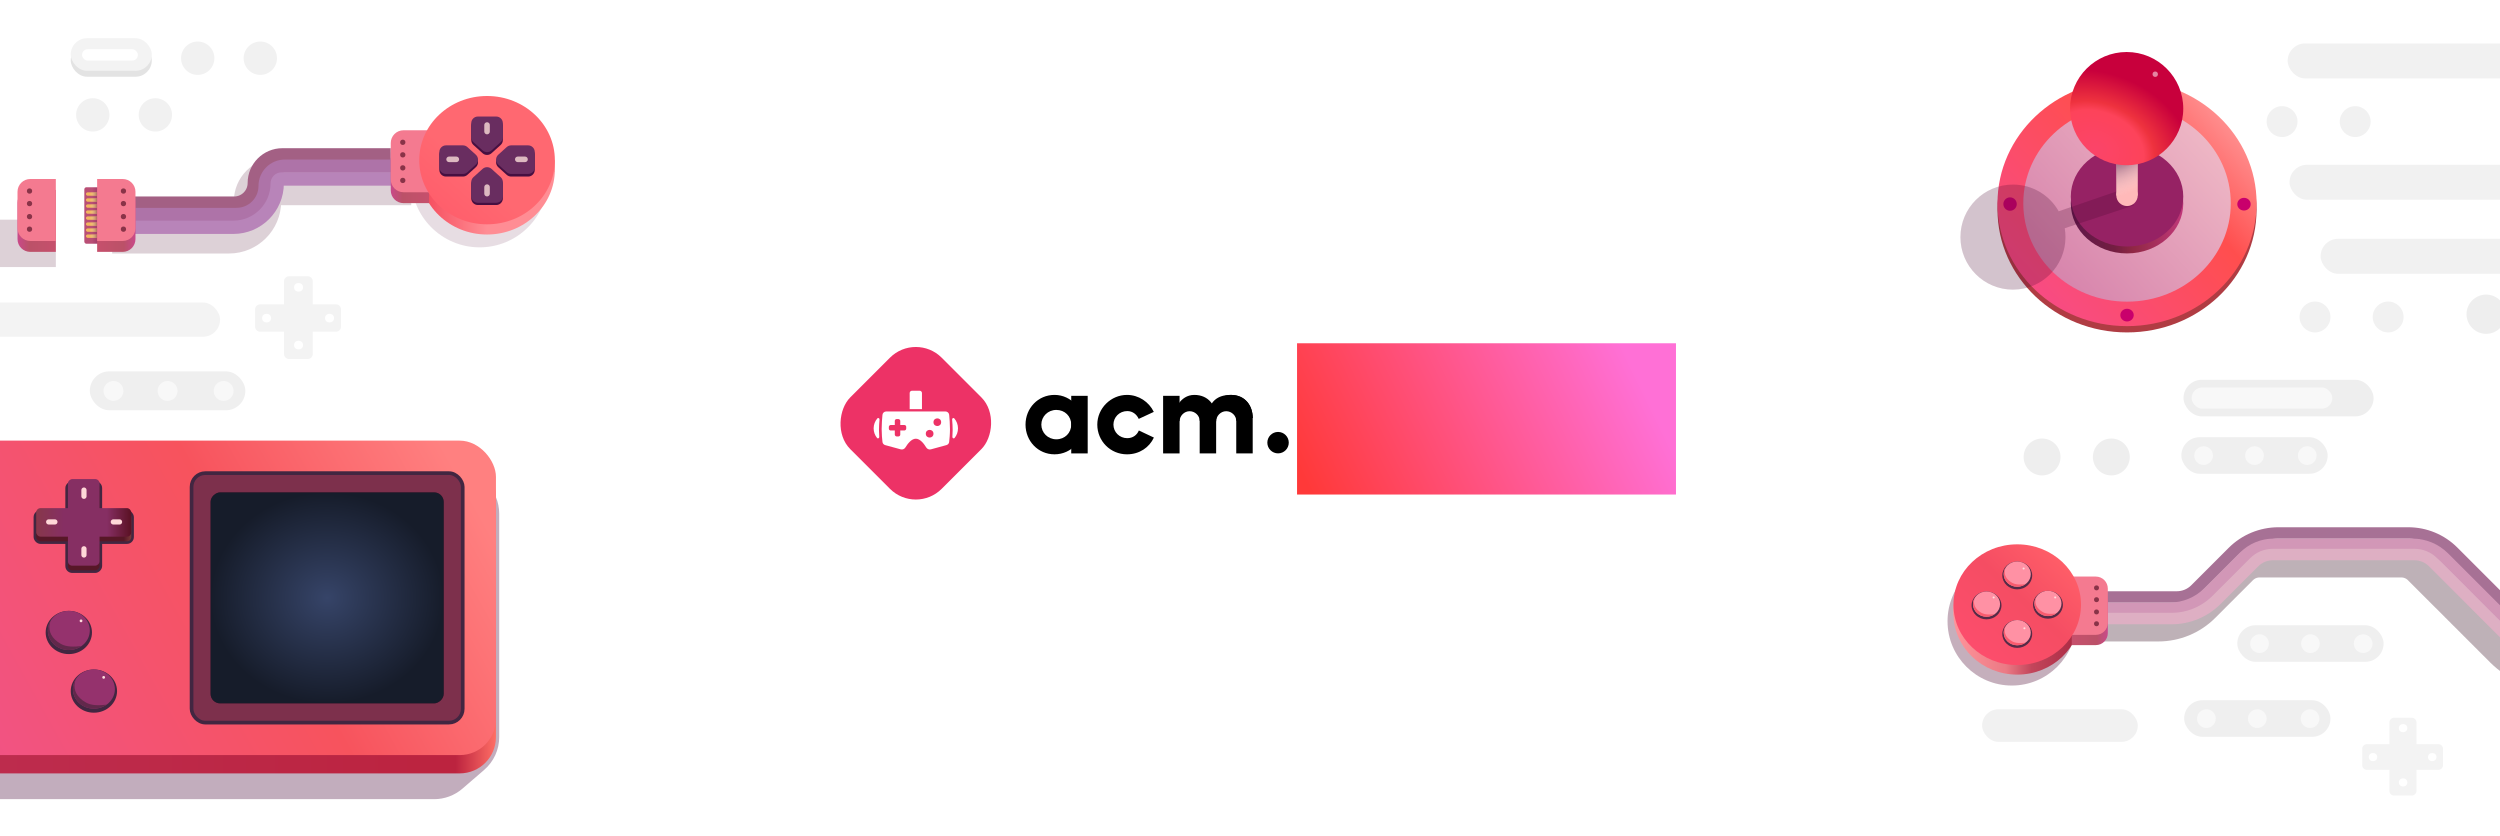 <svg width="1439" height="481" viewBox="0 0 1439 481" fill="none" xmlns="http://www.w3.org/2000/svg">
<g clip-path="url(#clip0)">
<rect width="1439" height="481" fill="white"/>
<g opacity="0.33" filter="url(#filter0_f)">
<path d="M1178.17 359.54H1242.36C1252.07 359.54 1261.39 355.682 1268.25 348.815L1289.97 327.099C1292.78 324.285 1296.6 322.704 1300.58 322.704L1382.22 322.704C1386.2 322.704 1390.02 324.285 1392.83 327.099L1440.19 374.455C1448.41 382.672 1459.55 387.289 1471.17 387.289L1484.42 387.289" stroke="#3A1225" stroke-width="19.362"/>
</g>
<g opacity="0.32" filter="url(#filter1_f)">
<circle cx="1158.01" cy="357.593" r="37.008" fill="#49032D"/>
</g>
<ellipse cx="1161.12" cy="353.149" rx="36.713" ry="35.162" fill="url(#paint0_linear)"/>
<path d="M1205.43 343.621H1252.99C1256.97 343.621 1260.79 342.04 1263.61 339.226L1285.15 317.686C1292.12 310.707 1301.59 306.786 1311.46 306.786H1386.23C1395.94 306.786 1405.25 310.644 1412.12 317.51L1461.58 366.976C1464.4 369.79 1468.22 371.371 1472.2 371.371H1492.01" stroke="#A77195" stroke-width="6.603"/>
<path d="M1205.43 350.152H1248.78C1257.22 350.152 1265.31 346.8 1271.28 340.834L1291.76 320.349C1296.26 315.846 1302.37 313.317 1308.74 313.317H1388.55C1395.39 313.317 1401.96 316.036 1406.8 320.876L1454.33 368.408C1460.41 374.487 1468.65 377.902 1477.25 377.902L1492.01 377.902" stroke="#D297B7" stroke-width="6.603"/>
<path d="M1205.43 356.035H1249.96C1259.67 356.035 1268.98 352.178 1275.85 345.311L1297.56 323.595C1300.38 320.781 1304.2 319.2 1308.17 319.2L1389.81 319.2C1393.79 319.2 1397.61 320.781 1400.43 323.595L1447.78 370.951C1456 379.168 1467.14 383.785 1478.77 383.785L1492.01 383.785" stroke="#DEAFC3" stroke-width="6.603"/>
<circle cx="1175.41" cy="263.034" r="10.617" fill="#EEEEEE"/>
<circle cx="1215.28" cy="263.034" r="10.617" fill="#EEEEEE"/>
<circle cx="1332.52" cy="182.456" r="8.886" fill="#F1F1F1"/>
<circle cx="1313.56" cy="69.993" r="8.886" fill="#F1F1F1"/>
<circle cx="1374.62" cy="182.456" r="8.886" fill="#F1F1F1"/>
<circle cx="1355.65" cy="69.993" r="8.886" fill="#F1F1F1"/>
<circle cx="1431.03" cy="180.86" r="11.294" fill="#EEEEEE"/>
<ellipse cx="1224.32" cy="120.619" rx="74.567" ry="70.723" fill="#B03C43"/>
<ellipse cx="1224.32" cy="117" rx="74.567" ry="70.723" fill="url(#paint1_linear)"/>
<ellipse cx="1224.32" cy="116.999" rx="59.716" ry="56.637" fill="url(#paint2_linear)"/>
<ellipse cx="1224.32" cy="117.113" rx="32.368" ry="28.76" fill="url(#paint3_linear)"/>
<ellipse cx="1224.32" cy="113.133" rx="32.368" ry="28.76" fill="#962264"/>
<circle cx="1224.32" cy="50.135" r="3.857" fill="#C9006C"/>
<ellipse cx="1224.32" cy="181.382" rx="3.857" ry="3.658" fill="#C9006C"/>
<ellipse cx="1291.64" cy="117.529" rx="3.658" ry="3.857" transform="rotate(90 1291.64 117.529)" fill="#C9006C"/>
<circle cx="1156.99" cy="117.459" r="3.857" transform="rotate(90 1156.99 117.459)" fill="#C9006C"/>
<g opacity="0.24" filter="url(#filter2_f)">
<path fill-rule="evenodd" clip-rule="evenodd" d="M1158.65 166.727C1141.95 166.727 1128.41 153.187 1128.41 136.484C1128.41 119.782 1141.95 106.242 1158.65 106.242C1169.95 106.242 1179.79 112.433 1184.99 121.607L1224.12 108.183L1228.18 118.242L1188.46 131.363C1188.75 133.028 1188.89 134.739 1188.89 136.484C1188.89 153.187 1175.35 166.727 1158.65 166.727Z" fill="#49032D"/>
</g>
<circle cx="1224.32" cy="112.421" r="6.179" fill="#FFB9B9"/>
<rect x="1218.14" y="49.974" width="12.358" height="62.538" fill="#FFB9B9"/>
<rect x="1218.14" y="49.974" width="12.358" height="62.538" fill="url(#paint4_radial)"/>
<circle r="32.586" transform="matrix(-1 0 0 1 1224.1 62.521)" fill="url(#paint5_radial)"/>
<circle cx="1240.55" cy="42.716" r="1.555" fill="white" fill-opacity="0.52"/>
<rect x="1339.8" y="272.703" width="84.215" height="21.054" rx="10.527" transform="rotate(-180 1339.8 272.703)" fill="#EFEFEF"/>
<circle cx="1297.7" cy="262.242" r="5.386" transform="rotate(-180 1297.7 262.242)" fill="#F8F8F8"/>
<circle cx="1328.05" cy="262.242" r="5.386" transform="rotate(-180 1328.05 262.242)" fill="#F8F8F8"/>
<circle cx="1268.39" cy="262.242" r="5.386" transform="rotate(-180 1268.39 262.242)" fill="#F8F8F8"/>
<rect x="1372" y="380.948" width="84.215" height="21.054" rx="10.527" transform="rotate(-180 1372 380.948)" fill="#EFEFEF"/>
<circle cx="1329.89" cy="370.487" r="5.386" transform="rotate(-180 1329.89 370.487)" fill="#F8F8F8"/>
<circle cx="1360.24" cy="370.487" r="5.386" transform="rotate(-180 1360.24 370.487)" fill="#F8F8F8"/>
<circle cx="1300.59" cy="370.487" r="5.386" transform="rotate(-180 1300.59 370.487)" fill="#F8F8F8"/>
<rect x="1341.41" y="424.104" width="84.215" height="21.054" rx="10.527" transform="rotate(-180 1341.41 424.104)" fill="#EFEFEF"/>
<circle cx="1299.3" cy="413.643" r="5.386" transform="rotate(-180 1299.3 413.643)" fill="#F8F8F8"/>
<circle cx="1329.65" cy="413.643" r="5.386" transform="rotate(-180 1329.65 413.643)" fill="#F8F8F8"/>
<circle cx="1270" cy="413.643" r="5.386" transform="rotate(-180 1270 413.643)" fill="#F8F8F8"/>
<rect x="1140.9" y="408.257" width="89.605" height="18.748" rx="9.374" fill="#F1F1F1"/>
<rect x="1335.74" y="137.462" width="140.943" height="20.135" rx="10.067" fill="#F1F1F1"/>
<rect x="1316.77" y="25" width="140.943" height="20.135" rx="10.067" fill="#F1F1F1"/>
<rect x="1256.83" y="218.601" width="109.409" height="21.054" rx="10.527" fill="#EEEEEE"/>
<rect x="1261.51" y="223.021" width="80.979" height="12.213" rx="6.106" fill="#F8F8F8"/>
<rect x="1317.85" y="94.852" width="140.943" height="20.135" rx="10.067" fill="#F1F1F1"/>
<path fill-rule="evenodd" clip-rule="evenodd" d="M1206.34 371.328V371.328H1192.51V337.774H1206.25C1206.28 337.773 1206.31 337.773 1206.34 337.773C1210.16 337.773 1213.26 340.87 1213.26 344.69V364.411C1213.26 368.23 1210.16 371.327 1206.34 371.328Z" fill="url(#paint6_linear)"/>
<path fill-rule="evenodd" clip-rule="evenodd" d="M1206.34 331.868H1192.51V365.423H1206.29C1206.3 365.423 1206.32 365.423 1206.34 365.423C1210.16 365.423 1213.26 362.326 1213.26 358.506V338.786C1213.26 334.966 1210.16 331.869 1206.34 331.868V331.868Z" fill="#F47A90"/>
<circle cx="1206.75" cy="359.029" r="1.435" fill="#893348"/>
<circle cx="1206.75" cy="352.235" r="1.435" fill="#893348"/>
<circle cx="1206.75" cy="345.179" r="1.435" fill="#893348"/>
<circle cx="1206.75" cy="338.386" r="1.435" fill="#893348"/>
<path d="M1359.69 431.056L1359.69 440.397C1359.69 441.905 1360.91 443.127 1362.42 443.127L1403.48 443.127C1404.99 443.127 1406.21 441.905 1406.21 440.397L1406.21 431.056C1406.21 429.548 1404.99 428.325 1403.48 428.325L1362.42 428.325C1360.91 428.325 1359.69 429.548 1359.69 431.056Z" fill="#F3F3F3"/>
<path d="M1378.07 457.918L1388.19 457.918C1389.7 457.918 1390.92 456.696 1390.92 455.188L1390.92 415.851C1390.92 414.343 1389.7 413.12 1388.19 413.12L1378.07 413.12C1376.56 413.12 1375.34 414.343 1375.34 415.851L1375.34 455.188C1375.34 456.696 1376.56 457.918 1378.07 457.918Z" fill="#F3F3F3"/>
<ellipse cx="1383.22" cy="450.365" rx="2.434" ry="2.344" transform="rotate(-180 1383.22 450.365)" fill="white"/>
<ellipse cx="1365.91" cy="435.779" rx="2.434" ry="2.344" transform="rotate(-180 1365.91 435.779)" fill="white"/>
<ellipse cx="1383.22" cy="419.111" rx="2.434" ry="2.344" transform="rotate(-180 1383.22 419.111)" fill="white"/>
<ellipse cx="1399.99" cy="435.779" rx="2.434" ry="2.344" transform="rotate(-180 1399.99 435.779)" fill="white"/>
<rect width="28.155" height="6.368" transform="matrix(-1 0 0 1 1152.56 348.083)" fill="#FE9399"/>
<ellipse cx="1161.12" cy="348.055" rx="36.713" ry="34.738" fill="url(#paint7_linear)"/>
<ellipse cx="1161.12" cy="331.211" rx="8.604" ry="8.031" fill="#562B47"/>
<ellipse cx="1161.12" cy="330.459" rx="7.798" ry="7.278" fill="#FF91A4"/>
<path fill-rule="evenodd" clip-rule="evenodd" d="M1154.49 326.63C1154.24 327.171 1154.08 327.729 1153.99 328.274C1153.59 330.784 1154.65 333.493 1158.22 335.475C1160.34 336.654 1163.11 336.571 1165.85 336.247C1164.54 337.181 1162.9 337.736 1161.12 337.736C1156.82 337.736 1153.32 334.477 1153.32 330.458C1153.32 329.053 1153.75 327.742 1154.49 326.63Z" fill="#F95B6E"/>
<ellipse cx="1161.12" cy="364.898" rx="8.604" ry="8.031" fill="#562B47"/>
<ellipse cx="1161.12" cy="364.146" rx="7.798" ry="7.278" fill="#FF91A4"/>
<path fill-rule="evenodd" clip-rule="evenodd" d="M1154.49 360.317C1154.24 360.858 1154.08 361.415 1153.99 361.961C1153.59 364.471 1154.65 367.18 1158.22 369.161C1160.34 370.34 1163.11 370.258 1165.85 369.934C1164.54 370.868 1162.9 371.423 1161.12 371.423C1156.82 371.423 1153.32 368.164 1153.32 364.144C1153.32 362.74 1153.75 361.429 1154.49 360.317Z" fill="#F95B6E"/>
<ellipse cx="1143.44" cy="348.471" rx="8.604" ry="8.031" fill="#562B47"/>
<ellipse cx="1143.44" cy="347.718" rx="7.798" ry="7.278" fill="#FF91A4"/>
<path fill-rule="evenodd" clip-rule="evenodd" d="M1136.8 343.89C1136.56 344.431 1136.39 344.989 1136.31 345.534C1135.91 348.044 1136.97 350.753 1140.53 352.735C1142.66 353.914 1145.43 353.831 1148.16 353.507C1146.85 354.441 1145.22 354.996 1143.44 354.996C1139.13 354.996 1135.64 351.737 1135.64 347.718C1135.64 346.313 1136.07 345.002 1136.8 343.89Z" fill="#F95B6E"/>
<ellipse cx="1178.81" cy="348.084" rx="8.604" ry="8.031" fill="#562B47"/>
<ellipse cx="1178.8" cy="347.331" rx="7.798" ry="7.278" fill="#FF91A4"/>
<path fill-rule="evenodd" clip-rule="evenodd" d="M1172.17 343.503C1171.92 344.044 1171.76 344.602 1171.67 345.147C1171.28 347.657 1172.33 350.366 1175.9 352.347C1178.02 353.526 1180.8 353.444 1183.53 353.12C1182.22 354.054 1180.58 354.609 1178.81 354.609C1174.5 354.609 1171.01 351.35 1171.01 347.331C1171.01 345.926 1171.43 344.615 1172.17 343.503Z" fill="#F95B6E"/>
<circle cx="1164.8" cy="327.241" r="0.589" fill="#FFDEDE"/>
<circle cx="1147.55" cy="343.891" r="0.589" fill="#FFDEDE"/>
<circle cx="1182.97" cy="343.891" r="0.589" fill="#FFDEDE"/>
<circle cx="1165.26" cy="361.633" r="0.589" fill="#FFDEDE"/>
<g opacity="0.2" filter="url(#filter3_f)">
<path d="M236.711 104.497H159.588C153.316 104.497 148.231 109.581 148.231 115.854V115.854C148.231 124.936 140.869 132.298 131.787 132.298H64.571" stroke="#551839" stroke-width="27.245"/>
</g>
<g opacity="0.2" filter="url(#filter4_f)">
<path d="M32.14 140.082H-44.983C-51.255 140.082 -56.34 145.166 -56.34 151.439V151.439C-56.34 160.521 -63.703 167.883 -72.784 167.883H-140" stroke="#551839" stroke-width="27.245"/>
</g>
<g opacity="0.2" filter="url(#filter5_f)">
<circle r="39.346" transform="matrix(-1 0 0 1 276.082 103.031)" fill="#49032D" fill-opacity="0.66"/>
</g>
<ellipse rx="39.032" ry="37.384" transform="matrix(-1 0 0 1 280.348 97.604)" fill="url(#paint8_linear)"/>
<rect x="48.534" y="107.779" width="9.523" height="32.53" rx="1.211" fill="url(#paint9_linear)"/>
<rect x="49.473" y="134.946" width="9.523" height="1.951" rx="0.976" fill="#F2B75E"/>
<rect x="49.473" y="134.946" width="9.523" height="1.951" rx="0.976" fill="url(#paint10_linear)"/>
<rect x="49.473" y="131.483" width="9.523" height="1.951" rx="0.976" fill="#F2B75E"/>
<rect x="49.473" y="131.483" width="9.523" height="1.951" rx="0.976" fill="url(#paint11_linear)"/>
<rect x="49.473" y="128.02" width="9.523" height="1.951" rx="0.976" fill="#F2B75E"/>
<rect x="49.473" y="128.02" width="9.523" height="1.951" rx="0.976" fill="url(#paint12_linear)"/>
<rect x="49.473" y="124.556" width="9.523" height="1.951" rx="0.976" fill="#F2B75E"/>
<rect x="49.473" y="124.556" width="9.523" height="1.951" rx="0.976" fill="url(#paint13_linear)"/>
<rect x="49.473" y="121.092" width="9.523" height="1.951" rx="0.976" fill="#F2B75E"/>
<rect x="49.473" y="121.092" width="9.523" height="1.951" rx="0.976" fill="url(#paint14_linear)"/>
<rect x="49.473" y="117.629" width="9.523" height="1.951" rx="0.976" fill="#F2B75E"/>
<rect x="49.473" y="117.629" width="9.523" height="1.951" rx="0.976" fill="url(#paint15_linear)"/>
<rect x="49.473" y="114.165" width="9.523" height="1.951" rx="0.976" fill="#F2B75E"/>
<rect x="49.473" y="114.165" width="9.523" height="1.951" rx="0.976" fill="url(#paint16_linear)"/>
<rect x="49.473" y="110.701" width="9.523" height="1.951" rx="0.976" fill="#F2B75E"/>
<rect x="49.473" y="110.701" width="9.523" height="1.951" rx="0.976" fill="url(#paint17_linear)"/>
<rect x="141.23" y="236.146" width="89.536" height="22.384" rx="11.192" transform="rotate(-180 141.23 236.146)" fill="#EFEFEF"/>
<circle cx="96.462" cy="225.024" r="5.726" transform="rotate(-180 96.462 225.024)" fill="#F8F8F8"/>
<circle cx="128.731" cy="225.024" r="5.726" transform="rotate(-180 128.731 225.024)" fill="#F8F8F8"/>
<circle cx="65.308" cy="225.024" r="5.726" transform="rotate(-180 65.308 225.024)" fill="#F8F8F8"/>
<path d="M224.918 89.131L162.568 89.131C153.623 89.131 146.371 96.382 146.371 105.327V105.327C146.371 111.737 141.176 116.932 134.767 116.932L65.805 116.932" stroke="#A36084" stroke-width="7.658"/>
<path d="M228.076 95.661H163.979C157.706 95.661 152.622 100.746 152.622 107.018V107.018C152.622 116.1 145.259 123.462 136.177 123.462H68.962" stroke="#AE73A8" stroke-width="7.658"/>
<path d="M231.001 103.03H162.106C160.701 103.03 159.562 104.169 159.562 105.574V105.574C159.562 119.523 148.254 130.832 134.305 130.832L71.888 130.832" stroke="#B884B9" stroke-width="7.658"/>
<path fill-rule="evenodd" clip-rule="evenodd" d="M70.62 144.985V144.985H55.912V109.31H70.533C70.562 109.31 70.59 109.31 70.619 109.31C74.681 109.31 77.973 112.602 77.973 116.664V137.631C77.973 141.692 74.681 144.984 70.62 144.985Z" fill="url(#paint18_linear)"/>
<path fill-rule="evenodd" clip-rule="evenodd" d="M70.62 138.706V138.707H55.912V103.032H70.505C70.543 103.031 70.581 103.031 70.619 103.031C74.681 103.031 77.973 106.324 77.973 110.385V131.352C77.973 135.413 74.681 138.705 70.62 138.706Z" fill="#F47A90"/>
<circle cx="71.055" cy="131.908" r="1.526" fill="#893348"/>
<circle cx="71.055" cy="124.685" r="1.526" fill="#893348"/>
<circle cx="71.055" cy="117.185" r="1.526" fill="#893348"/>
<path fill-rule="evenodd" clip-rule="evenodd" d="M232.273 116.931V116.931H246.982V81.256H232.385C232.348 81.256 232.312 81.256 232.275 81.256C228.213 81.256 224.92 84.548 224.92 88.61V109.576C224.92 113.638 228.212 116.93 232.273 116.931Z" fill="url(#paint19_linear)"/>
<path fill-rule="evenodd" clip-rule="evenodd" d="M232.273 110.653V110.653H246.982V74.978H232.352C232.326 74.978 232.3 74.978 232.275 74.978C228.213 74.978 224.92 78.27 224.92 82.332V103.298C224.92 107.359 228.212 110.652 232.273 110.653Z" fill="#F47A90"/>
<circle r="1.526" transform="matrix(-1 0 0 1 231.838 103.855)" fill="#893348"/>
<circle r="1.526" transform="matrix(-1 0 0 1 231.838 96.632)" fill="#893348"/>
<circle r="1.526" transform="matrix(-1 0 0 1 231.838 89.13)" fill="#893348"/>
<circle r="1.526" transform="matrix(-1 0 0 1 231.838 81.908)" fill="#893348"/>
<path fill-rule="evenodd" clip-rule="evenodd" d="M17.431 144.985V144.985H32.139V109.31H17.518C17.489 109.31 17.46 109.31 17.432 109.31C13.37 109.31 10.078 112.602 10.078 116.664V137.63C10.078 141.692 13.37 144.984 17.431 144.985Z" fill="url(#paint20_linear)"/>
<path fill-rule="evenodd" clip-rule="evenodd" d="M17.432 103.031H32.139V138.706H17.432C17.432 138.706 17.431 138.706 17.431 138.706C13.37 138.706 10.078 135.413 10.078 131.352V110.386C10.078 106.324 13.37 103.032 17.431 103.031C17.431 103.031 17.432 103.031 17.432 103.031Z" fill="#F47A90"/>
<circle r="1.526" transform="matrix(-1 0 0 1 16.996 131.908)" fill="#893348"/>
<circle r="1.526" transform="matrix(-1 0 0 1 16.996 124.686)" fill="#893348"/>
<circle r="1.526" transform="matrix(-1 0 0 1 16.996 117.183)" fill="#893348"/>
<circle r="1.526" transform="matrix(-1 0 0 1 16.996 109.962)" fill="#893348"/>
<circle cx="71.055" cy="109.962" r="1.526" fill="#893348"/>
<circle cx="113.807" cy="33.511" r="9.595" fill="#F1F1F1"/>
<circle cx="53.4" cy="66.131" r="9.595" fill="#F1F1F1"/>
<circle cx="149.839" cy="33.511" r="9.595" fill="#F1F1F1"/>
<circle cx="89.431" cy="66.131" r="9.595" fill="#F1F1F1"/>
<rect x="40.714" y="25.42" width="46.658" height="18.744" rx="9.372" fill="#E3E3E3"/>
<rect x="40.714" y="22" width="46.658" height="18.744" rx="9.372" fill="#F3F3F3"/>
<rect x="47.218" y="28.325" width="32.15" height="6.539" rx="3.27" fill="white"/>
<path d="M146.834 178.09L146.834 188.022C146.834 189.625 148.134 190.925 149.737 190.925L193.391 190.925C194.994 190.925 196.294 189.625 196.294 188.022L196.294 178.09C196.294 176.487 194.994 175.187 193.391 175.187L149.737 175.187C148.134 175.187 146.834 176.487 146.834 178.09Z" fill="#F3F3F3"/>
<path d="M166.38 206.65L177.136 206.65C178.739 206.65 180.039 205.351 180.039 203.747L180.039 161.925C180.039 160.322 178.739 159.022 177.136 159.022L166.38 159.022C164.776 159.022 163.477 160.322 163.477 161.925L163.477 203.747C163.477 205.351 164.776 206.65 166.38 206.65Z" fill="#F3F3F3"/>
<ellipse cx="171.849" cy="198.62" rx="2.588" ry="2.492" transform="rotate(-180 171.849 198.62)" fill="white"/>
<ellipse cx="153.446" cy="183.113" rx="2.588" ry="2.492" transform="rotate(-180 153.446 183.113)" fill="white"/>
<ellipse cx="171.849" cy="165.391" rx="2.588" ry="2.492" transform="rotate(-180 171.849 165.391)" fill="white"/>
<ellipse cx="189.679" cy="183.113" rx="2.588" ry="2.492" transform="rotate(-180 189.679 183.113)" fill="white"/>
<rect x="-11.176" y="174.134" width="137.847" height="19.692" rx="9.846" fill="#F3F3F3"/>
<g filter="url(#filter6_f)">
<path d="M-113.964 270.806C-127.708 270.806 -138.85 281.948 -138.85 295.692L-138.85 435.112C-138.85 448.857 -127.708 459.999 -113.964 459.999L249.91 459.999C255.879 459.999 261.648 457.853 266.167 453.954L278.721 443.122C284.2 438.395 287.35 431.517 287.35 424.281L287.35 295.692C287.35 281.948 276.208 270.806 262.463 270.806L-113.964 270.806Z" fill="#460839" fill-opacity="0.33"/>
</g>
<rect x="-55.839" y="264.159" width="341.309" height="181.008" rx="20.855" fill="url(#paint21_linear)"/>
<rect x="-55.839" y="253.629" width="341.309" height="181.008" rx="20.855" fill="url(#paint22_linear)"/>
<rect x="110.266" y="272.334" width="156.072" height="143.598" rx="7.923" fill="#7D304C" stroke="#422641" stroke-width="2.118"/>
<rect x="255.396" y="283.41" width="121.445" height="134.188" rx="5.489" transform="rotate(90 255.396 283.41)" fill="#5F1731"/>
<rect x="58.043" y="277.694" width="51.352" height="19.689" rx="3.244" transform="rotate(90 58.043 277.694)" fill="#571727" stroke="#422641" stroke-width="1.497"/>
<rect x="20.084" y="294.412" width="56.227" height="17.916" rx="3.244" fill="url(#paint23_linear)" stroke="#422641" stroke-width="1.497"/>
<rect x="20.833" y="292.47" width="54.73" height="16.419" rx="2.495" fill="url(#paint24_linear)"/>
<rect x="57.294" y="275.752" width="49.855" height="18.192" rx="2.495" transform="rotate(90 57.294 275.752)" fill="#862F63"/>
<line x1="28.025" y1="300.423" x2="31.597" y2="300.423" stroke="#FFD8D8" stroke-width="2.994" stroke-linecap="round"/>
<line x1="65.225" y1="300.423" x2="68.797" y2="300.423" stroke="#FFD8D8" stroke-width="2.994" stroke-linecap="round"/>
<line x1="48.325" y1="282.089" x2="48.325" y2="285.661" stroke="#FFD8D8" stroke-width="2.994" stroke-linecap="round"/>
<line x1="48.325" y1="315.885" x2="48.325" y2="319.458" stroke="#FFD8D8" stroke-width="2.994" stroke-linecap="round"/>
<ellipse cx="39.612" cy="364.054" rx="13.332" ry="12.443" fill="#422641"/>
<ellipse cx="54.045" cy="397.793" rx="13.332" ry="12.443" fill="#422641"/>
<ellipse cx="39.612" cy="362.887" rx="12.082" ry="11.277" fill="#95326D"/>
<path fill-rule="evenodd" clip-rule="evenodd" d="M29.333 356.957C28.947 357.795 28.695 358.659 28.562 359.504C27.948 363.394 29.585 367.59 35.113 370.661C38.401 372.488 42.698 372.36 46.934 371.858C44.902 373.305 42.364 374.164 39.612 374.164C32.939 374.164 27.529 369.115 27.529 362.887C27.529 360.711 28.189 358.68 29.333 356.957Z" fill="#62284B"/>
<ellipse cx="54.045" cy="396.628" rx="12.082" ry="11.277" fill="#95326D"/>
<path fill-rule="evenodd" clip-rule="evenodd" d="M43.766 390.698C43.38 391.536 43.128 392.4 42.995 393.245C42.381 397.135 44.019 401.331 49.546 404.402C52.834 406.229 57.131 406.101 61.367 405.599C59.335 407.046 56.797 407.905 54.045 407.905C47.372 407.905 41.962 402.856 41.962 396.628C41.962 394.452 42.623 392.42 43.766 390.698Z" fill="#62284B"/>
<circle cx="46.645" cy="357.37" r="0.799" fill="#FFDEDE"/>
<circle cx="59.673" cy="389.898" r="0.799" fill="#FFDEDE"/>
<rect x="143.313" y="366.746" width="2.685" height="2.685" fill="white"/>
<rect x="143.313" y="364.061" width="2.685" height="2.685" fill="white"/>
<rect x="143.313" y="374.799" width="2.685" height="2.685" fill="white"/>
<rect x="143.313" y="369.43" width="2.685" height="2.685" fill="white"/>
<rect x="137.945" y="369.43" width="2.685" height="2.685" fill="white"/>
<rect x="143.313" y="372.115" width="2.685" height="2.685" fill="white"/>
<rect x="145.998" y="366.746" width="2.685" height="2.685" fill="white"/>
<rect x="145.998" y="364.061" width="2.685" height="2.685" fill="white"/>
<rect x="145.998" y="374.799" width="2.685" height="2.685" fill="white"/>
<rect x="148.683" y="364.061" width="2.685" height="2.685" fill="white"/>
<rect x="148.683" y="374.799" width="2.685" height="2.685" fill="white"/>
<rect x="148.683" y="377.484" width="2.685" height="2.685" fill="white"/>
<rect x="145.998" y="372.115" width="2.685" height="2.685" fill="white"/>
<rect x="151.368" y="366.746" width="2.685" height="2.685" fill="white"/>
<rect x="151.368" y="364.061" width="2.685" height="2.685" fill="white"/>
<rect x="151.368" y="374.799" width="2.685" height="2.685" fill="white"/>
<rect x="151.368" y="377.484" width="2.685" height="2.685" fill="white"/>
<rect x="151.368" y="372.115" width="2.685" height="2.685" fill="white"/>
<rect x="154.052" y="366.746" width="2.685" height="2.685" fill="white"/>
<rect x="159.421" y="366.746" width="2.685" height="2.685" fill="white"/>
<rect x="167.475" y="366.746" width="2.685" height="2.685" fill="white"/>
<rect x="154.052" y="364.061" width="2.685" height="2.685" fill="white"/>
<rect x="159.421" y="364.061" width="2.685" height="2.685" fill="white"/>
<rect x="159.421" y="334.92" width="2.685" height="2.685" fill="white"/>
<rect x="159.421" y="322.442" width="2.685" height="2.685" fill="white"/>
<rect x="159.421" y="309.966" width="2.685" height="2.685" fill="white"/>
<rect x="159.421" y="297.488" width="2.685" height="2.685" fill="white"/>
<rect x="159.421" y="358.691" width="2.685" height="2.685" fill="white"/>
<rect x="159.421" y="356.007" width="2.685" height="2.685" fill="white"/>
<rect x="159.421" y="353.323" width="2.685" height="2.685" fill="white"/>
<rect x="167.475" y="364.061" width="2.685" height="2.685" fill="white"/>
<rect x="172.844" y="364.061" width="2.685" height="2.685" fill="white"/>
<rect x="154.052" y="374.799" width="2.685" height="2.685" fill="white"/>
<rect x="156.736" y="374.799" width="2.685" height="2.685" fill="white"/>
<rect x="154.052" y="377.484" width="2.685" height="2.685" fill="white"/>
<rect x="167.475" y="374.799" width="2.685" height="2.685" fill="white"/>
<rect x="167.475" y="377.484" width="2.685" height="2.685" fill="white"/>
<rect x="172.844" y="374.799" width="2.685" height="2.685" fill="white"/>
<rect x="154.052" y="369.43" width="2.685" height="2.685" fill="white"/>
<rect x="159.421" y="369.43" width="2.685" height="2.685" fill="white"/>
<rect x="167.475" y="369.43" width="2.685" height="2.685" fill="white"/>
<rect x="172.844" y="369.43" width="2.685" height="2.685" fill="white"/>
<rect x="154.052" y="372.115" width="2.685" height="2.685" fill="white"/>
<rect x="159.421" y="372.115" width="2.685" height="2.685" fill="white"/>
<rect x="172.844" y="372.115" width="2.685" height="2.685" fill="white"/>
<rect x="156.736" y="366.746" width="2.685" height="2.685" fill="white"/>
<rect x="162.105" y="366.746" width="2.685" height="2.685" fill="white"/>
<rect x="164.79" y="366.746" width="2.685" height="2.685" fill="white"/>
<rect x="170.16" y="366.746" width="2.685" height="2.685" fill="white"/>
<rect x="175.528" y="366.746" width="2.685" height="2.685" fill="white"/>
<rect x="156.736" y="364.061" width="2.685" height="2.685" fill="white"/>
<rect x="162.105" y="364.061" width="2.685" height="2.685" fill="white"/>
<rect x="164.79" y="364.061" width="2.685" height="2.685" fill="white"/>
<rect x="170.16" y="364.061" width="2.685" height="2.685" fill="white"/>
<rect x="175.528" y="364.061" width="2.685" height="2.685" fill="white"/>
<rect x="164.79" y="374.799" width="2.685" height="2.685" fill="white"/>
<rect x="162.105" y="374.799" width="2.685" height="2.685" fill="white"/>
<rect x="164.79" y="377.484" width="2.685" height="2.685" fill="white"/>
<rect x="170.16" y="374.799" width="2.685" height="2.685" fill="white"/>
<rect x="170.16" y="377.484" width="2.685" height="2.685" fill="white"/>
<rect x="175.528" y="374.799" width="2.685" height="2.685" fill="white"/>
<rect x="156.736" y="369.43" width="2.685" height="2.685" fill="white"/>
<rect x="162.105" y="369.43" width="2.685" height="2.685" fill="white"/>
<rect x="164.79" y="369.43" width="2.685" height="2.685" fill="white"/>
<rect x="170.16" y="369.43" width="2.685" height="2.685" fill="white"/>
<rect x="175.528" y="369.43" width="2.685" height="2.685" fill="white"/>
<rect x="180.898" y="369.43" width="2.685" height="2.685" fill="white"/>
<rect x="156.736" y="372.115" width="2.685" height="2.685" fill="white"/>
<rect x="162.105" y="372.115" width="2.685" height="2.685" fill="white"/>
<rect x="164.79" y="372.115" width="2.685" height="2.685" fill="white"/>
<rect x="170.16" y="372.115" width="2.685" height="2.685" fill="white"/>
<rect x="175.528" y="372.115" width="2.685" height="2.685" fill="white"/>
<rect x="201.663" y="366.746" width="2.685" height="2.685" fill="white"/>
<rect x="201.663" y="364.062" width="2.685" height="2.685" fill="white"/>
<rect x="201.663" y="374.8" width="2.685" height="2.685" fill="white"/>
<rect x="201.663" y="369.431" width="2.685" height="2.685" fill="white"/>
<rect x="196.294" y="369.431" width="2.685" height="2.685" fill="white"/>
<rect x="201.663" y="372.115" width="2.685" height="2.685" fill="white"/>
<rect x="204.347" y="366.746" width="2.685" height="2.685" fill="white"/>
<rect x="204.347" y="364.062" width="2.685" height="2.685" fill="white"/>
<rect x="204.347" y="374.8" width="2.685" height="2.685" fill="white"/>
<rect x="207.032" y="364.062" width="2.685" height="2.685" fill="white"/>
<rect x="207.032" y="374.8" width="2.685" height="2.685" fill="white"/>
<rect x="207.032" y="377.484" width="2.685" height="2.685" fill="white"/>
<rect x="204.347" y="372.115" width="2.685" height="2.685" fill="white"/>
<rect x="209.717" y="366.746" width="2.685" height="2.685" fill="white"/>
<rect x="209.717" y="364.062" width="2.685" height="2.685" fill="white"/>
<rect x="209.717" y="374.8" width="2.685" height="2.685" fill="white"/>
<rect x="209.717" y="377.484" width="2.685" height="2.685" fill="white"/>
<rect x="209.717" y="372.115" width="2.685" height="2.685" fill="white"/>
<rect x="212.401" y="366.746" width="2.685" height="2.685" fill="white"/>
<rect x="217.771" y="366.746" width="2.685" height="2.685" fill="white"/>
<rect x="225.824" y="366.746" width="2.685" height="2.685" fill="white"/>
<rect x="212.401" y="364.062" width="2.685" height="2.685" fill="white"/>
<rect x="217.771" y="364.062" width="2.685" height="2.685" fill="white"/>
<rect x="217.771" y="358.692" width="2.685" height="2.685" fill="white"/>
<rect x="217.771" y="356.008" width="2.685" height="2.685" fill="white"/>
<rect x="217.771" y="353.323" width="2.685" height="2.685" fill="white"/>
<rect x="225.824" y="364.062" width="2.685" height="2.685" fill="white"/>
<rect x="231.193" y="364.062" width="2.685" height="2.685" fill="white"/>
<rect x="212.401" y="374.8" width="2.685" height="2.685" fill="white"/>
<rect x="215.085" y="374.8" width="2.685" height="2.685" fill="white"/>
<rect x="212.401" y="377.484" width="2.685" height="2.685" fill="white"/>
<rect x="225.824" y="374.8" width="2.685" height="2.685" fill="white"/>
<rect x="225.824" y="377.484" width="2.685" height="2.685" fill="white"/>
<rect x="231.193" y="374.8" width="2.685" height="2.685" fill="white"/>
<rect x="212.401" y="369.431" width="2.685" height="2.685" fill="white"/>
<rect x="217.771" y="369.431" width="2.685" height="2.685" fill="white"/>
<rect x="225.824" y="369.431" width="2.685" height="2.685" fill="white"/>
<rect x="231.193" y="369.431" width="2.685" height="2.685" fill="white"/>
<rect x="212.401" y="372.115" width="2.685" height="2.685" fill="white"/>
<rect x="217.771" y="372.115" width="2.685" height="2.685" fill="white"/>
<rect x="231.193" y="372.115" width="2.685" height="2.685" fill="white"/>
<rect x="215.085" y="366.746" width="2.685" height="2.685" fill="white"/>
<rect x="220.455" y="366.746" width="2.685" height="2.685" fill="white"/>
<rect x="223.139" y="366.746" width="2.685" height="2.685" fill="white"/>
<rect x="228.509" y="366.746" width="2.685" height="2.685" fill="white"/>
<rect x="233.877" y="366.746" width="2.685" height="2.685" fill="white"/>
<rect x="215.085" y="364.062" width="2.685" height="2.685" fill="white"/>
<rect x="220.455" y="364.062" width="2.685" height="2.685" fill="white"/>
<rect x="223.139" y="364.062" width="2.685" height="2.685" fill="white"/>
<rect x="228.509" y="364.062" width="2.685" height="2.685" fill="white"/>
<rect x="233.877" y="364.062" width="2.685" height="2.685" fill="white"/>
<rect x="223.139" y="374.8" width="2.685" height="2.685" fill="white"/>
<rect x="220.455" y="374.8" width="2.685" height="2.685" fill="white"/>
<rect x="223.139" y="377.484" width="2.685" height="2.685" fill="white"/>
<rect x="228.509" y="374.8" width="2.685" height="2.685" fill="white"/>
<rect x="228.509" y="377.484" width="2.685" height="2.685" fill="white"/>
<rect x="233.877" y="374.8" width="2.685" height="2.685" fill="white"/>
<rect x="215.085" y="369.431" width="2.685" height="2.685" fill="white"/>
<rect x="220.455" y="369.431" width="2.685" height="2.685" fill="white"/>
<rect x="223.139" y="369.431" width="2.685" height="2.685" fill="white"/>
<rect x="228.509" y="369.431" width="2.685" height="2.685" fill="white"/>
<rect x="233.877" y="369.431" width="2.685" height="2.685" fill="white"/>
<rect x="239.247" y="369.431" width="2.685" height="2.685" fill="white"/>
<rect x="215.085" y="372.115" width="2.685" height="2.685" fill="white"/>
<rect x="220.455" y="372.115" width="2.685" height="2.685" fill="white"/>
<rect x="223.139" y="372.115" width="2.685" height="2.685" fill="white"/>
<rect x="228.509" y="372.115" width="2.685" height="2.685" fill="white"/>
<rect x="233.877" y="372.115" width="2.685" height="2.685" fill="white"/>
<g style="mix-blend-mode:screen">
<rect x="255.396" y="283.411" width="121.445" height="134.188" rx="5.489" transform="rotate(90 255.396 283.411)" fill="url(#paint25_radial)"/>
</g>
<path d="M304.088 419.356L304.088 260.476" stroke="url(#paint26_linear)" stroke-width="1.816"/>
<circle cx="298.514" cy="245.685" r="0.968" fill="white"/>
<rect x="289.447" y="92.219" width="29.934" height="6.771" fill="#FE9399"/>
<ellipse rx="39.032" ry="36.933" transform="matrix(-1 0 0 1 280.346 92.188)" fill="url(#paint27_linear)"/>
<path d="M271.246 72.526C271.246 70.411 272.96 68.697 275.075 68.697H285.618C287.732 68.697 289.447 70.411 289.447 72.526V80.6C289.447 81.683 288.988 82.715 288.185 83.441L282.913 88.206C281.455 89.524 279.236 89.524 277.778 88.206L272.507 83.441C271.704 82.715 271.246 81.683 271.246 80.601V72.526Z" fill="#460F41"/>
<path d="M271.246 114.186C271.246 116.301 272.96 118.015 275.075 118.015H285.618C287.732 118.015 289.447 116.301 289.447 114.186V106.111C289.447 105.028 288.988 103.996 288.185 103.27L282.913 98.505C281.455 97.187 279.236 97.187 277.778 98.505L272.507 103.27C271.704 103.996 271.246 105.028 271.246 106.111V114.186Z" fill="#460F41"/>
<path d="M303.979 101.631C306.093 101.631 307.808 99.917 307.808 97.802L307.808 89.006C307.808 86.891 306.093 85.177 303.979 85.177L294.233 85.177C293.284 85.177 292.369 85.529 291.665 86.166L286.801 90.564C285.119 92.085 285.119 94.725 286.801 96.245L291.665 100.642C292.369 101.279 293.284 101.631 294.233 101.631L303.979 101.631Z" fill="#460F41"/>
<path d="M256.715 101.631C254.6 101.631 252.886 99.917 252.886 97.802L252.886 89.006C252.886 86.891 254.6 85.177 256.715 85.177L266.46 85.177C267.409 85.177 268.324 85.529 269.028 86.166L273.893 90.564C275.574 92.085 275.574 94.725 273.892 96.245L269.028 100.642C268.324 101.279 267.409 101.631 266.46 101.631L256.715 101.631Z" fill="#460F41"/>
<path d="M271.246 112.892C271.246 115.007 272.96 116.721 275.075 116.721H285.618C287.732 116.721 289.447 115.007 289.447 112.892V104.817C289.447 103.734 288.988 102.702 288.185 101.976L282.913 97.211C281.455 95.893 279.236 95.893 277.778 97.211L272.507 101.976C271.704 102.702 271.246 103.734 271.246 104.817V112.892Z" fill="#692D60"/>
<path d="M256.715 100.123C254.6 100.123 252.886 98.409 252.886 96.294L252.886 87.498C252.886 85.383 254.6 83.669 256.715 83.669L266.46 83.669C267.409 83.669 268.324 84.021 269.028 84.658L273.893 89.056C275.574 90.577 275.574 93.217 273.892 94.737L269.028 99.134C268.324 99.771 267.409 100.123 266.46 100.123L256.715 100.123Z" fill="#692D60"/>
<path d="M303.979 100.123C306.093 100.123 307.808 98.409 307.808 96.294L307.808 87.498C307.808 85.383 306.093 83.669 303.979 83.669L294.233 83.669C293.284 83.669 292.369 84.021 291.665 84.658L286.801 89.056C285.119 90.577 285.119 93.217 286.801 94.737L291.665 99.134C292.369 99.771 293.284 100.123 294.233 100.123L303.979 100.123Z" fill="#692D60"/>
<path d="M280.346 107.704L280.346 111.468" stroke="#DDB9C0" stroke-width="3.191" stroke-linecap="round"/>
<path d="M258.497 91.716L262.661 91.716" stroke="#DDB9C0" stroke-width="3.191" stroke-linecap="round"/>
<path d="M298.033 91.716L302.197 91.716" stroke="#DDB9C0" stroke-width="3.191" stroke-linecap="round"/>
<path d="M271.246 70.899C271.246 68.784 272.96 67.07 275.075 67.07H285.618C287.732 67.07 289.447 68.784 289.447 70.899V78.974C289.447 80.056 288.988 81.088 288.185 81.814L282.913 86.58C281.455 87.898 279.236 87.898 277.778 86.579L272.507 81.814C271.704 81.088 271.246 80.056 271.246 78.974V70.899Z" fill="#692D60"/>
<path d="M280.346 71.962L280.346 75.726" stroke="#DDB9C0" stroke-width="3.191" stroke-linecap="round"/>
<g clip-path="url(#clip1)">
<rect width="500.695" height="105.243" transform="translate(464 191)" fill="white"/>
<rect x="616.603" y="227.844" width="9.472" height="33.14" fill="black"/>
<path fill-rule="evenodd" clip-rule="evenodd" d="M606.987 261.51C616.862 261.51 623.954 253.039 623.954 244.408C623.954 236.256 616.909 227.306 606.987 227.306C597.497 227.306 590.292 234.963 590.292 244.408C590.292 253.853 597.497 261.51 606.987 261.51ZM608.026 252.865C612.892 252.865 616.603 249.24 616.603 244.408C616.603 239.575 612.892 235.95 608.026 235.95C603.161 235.95 599.392 239.737 599.392 244.408C599.392 249.079 603.161 252.865 608.026 252.865Z" fill="black"/>
<path fill-rule="evenodd" clip-rule="evenodd" d="M664.125 237.082L655.449 241.113C654.343 238.62 652.01 236.614 648.854 236.614C644.369 236.614 640.895 240.105 640.895 244.411C640.895 248.717 644.369 252.208 648.854 252.208C652.082 252.208 654.449 250.401 655.523 247.784L664.181 251.866C661.521 257.576 655.816 261.512 648.704 261.512C639.126 261.512 631.602 253.856 631.602 244.41C631.602 234.965 639.468 227.308 648.704 227.308C655.375 227.308 661.332 231.304 664.125 237.082Z" fill="black"/>
<rect x="669.488" y="227.838" width="9.472" height="33.151" fill="black"/>
<path d="M690.538 240.729L700.01 239.94V260.989H690.538V240.729Z" fill="black"/>
<path d="M711.585 240.729L721.057 239.94V260.989H711.585V240.729Z" fill="black"/>
<path d="M687.45 227.309C695.832 227.309 700.009 233.731 700.009 240.464L690.537 242.225C690.537 239.313 687.906 236.692 684.749 236.692C681.592 236.692 678.961 239.414 678.961 242.571L676.452 239.03C675.465 236.692 679.043 227.309 687.45 227.309Z" fill="black"/>
<path d="M708.497 227.309C716.879 227.309 721.057 233.731 721.057 240.464L711.585 242.225C711.585 239.313 708.954 236.692 705.796 236.692C702.639 236.692 700.008 239.414 700.008 242.571L697.499 239.03C696.512 236.692 700.09 227.309 708.497 227.309Z" fill="black"/>
<path d="M708.497 227.309C716.879 227.309 721.057 233.731 721.057 240.464L711.585 241.253C711.585 238.342 708.954 235.991 705.797 235.991C702.639 235.991 700.008 238.096 700.008 241.253L695.272 236.254C697.377 231.518 700.09 227.309 708.497 227.309Z" fill="black"/>
<circle cx="735.647" cy="254.791" r="6.171" fill="black"/>
<path d="M541.047 266.574C541.047 269.262 538.012 270.459 534.266 270.459C530.519 270.459 527.485 269.262 527.485 266.574C527.485 264.161 528.92 266.417 534.266 266.417C539.612 266.417 541.047 264.289 541.047 266.574Z" fill="white"/>
<path fill-rule="evenodd" clip-rule="evenodd" d="M762.458 227.473C770.847 226.474 775.753 231.186 777.219 234.769L769.246 238.03C768.714 237.105 766.877 235.406 764.541 235.406C761.631 235.406 761.053 236.509 760.852 237.091C760.584 237.868 760.996 238.587 761.953 238.94C762.866 239.277 763.842 239.519 764.867 239.773L764.867 239.773C765.409 239.907 765.964 240.044 766.531 240.201L766.532 240.2L766.598 240.218C768.74 240.806 771.15 241.55 773.975 243.682C775.99 245.202 777.209 247.318 777.462 249.681C777.703 251.934 777.031 254.033 776.013 255.701C774.021 258.965 770.137 261.52 765.62 261.52L765.571 261.52C764.514 261.521 761.691 261.521 758.701 260.681C755.668 259.83 751.784 257.912 749.735 253.582L757.752 249.788C757.779 249.858 758.226 250.959 759.84 252.156C761.508 253.392 763.521 253.578 765.621 253.126C767.976 252.619 768.347 251.097 767.649 250.408C766.83 249.6 765.192 249.136 763.567 248.675C763.373 248.62 763.178 248.564 762.986 248.509L762.986 248.506C762.918 248.487 762.849 248.468 762.779 248.449C762.756 248.442 762.734 248.435 762.711 248.429L762.708 248.429C761.03 247.954 758.955 247.276 756.456 245.937C754.417 244.845 752.709 243.247 751.761 241.151C750.792 239.006 750.776 236.663 751.618 234.547C753.26 230.422 757.615 228.049 762.458 227.473Z" fill="black"/>
<rect x="875.219" y="212.787" width="9.472" height="48.281" fill="black"/>
<path fill-rule="evenodd" clip-rule="evenodd" d="M865.622 261.512C875.497 261.512 882.589 253.041 882.589 244.41C882.589 236.257 875.544 227.308 865.622 227.308C856.132 227.308 848.927 234.965 848.927 244.41C848.927 253.855 856.132 261.512 865.622 261.512ZM866.66 252.867C871.525 252.867 875.236 249.242 875.236 244.41C875.236 239.577 871.525 235.952 866.66 235.952C861.794 235.952 858.026 239.739 858.026 244.41C858.026 249.081 861.794 252.867 866.66 252.867Z" fill="black"/>
<path fill-rule="evenodd" clip-rule="evenodd" d="M925.493 261.512C935.412 261.512 942.595 253.855 942.595 244.41C942.595 234.965 934.728 227.308 925.493 227.308C916.258 227.308 908.391 234.965 908.391 244.41C908.391 253.855 915.916 261.512 925.493 261.512ZM925.493 252.947C930.445 252.947 934.03 249.125 934.03 244.41C934.03 239.695 930.103 235.873 925.493 235.873C920.883 235.873 916.956 239.695 916.956 244.41C916.956 249.125 920.712 252.947 925.493 252.947Z" fill="black"/>
<path d="M787.624 251.09L797.096 249.754V218.302L787.624 222.173L787.624 251.09Z" fill="black"/>
<path d="M781.308 227.856H804.988V236.276H781.308V227.856Z" fill="black"/>
<path d="M798.675 260.986C788.79 260.986 787.624 254.882 787.624 250.997C790.328 249.371 795.202 248.895 797.096 248.895C797.096 250.745 798.411 252.594 801.043 252.594H804.989L804.989 260.801C802.621 260.986 801.692 260.986 798.675 260.986Z" fill="black"/>
<rect x="892.866" y="227.829" width="9.472" height="33.237" fill="black"/>
<circle cx="897.601" cy="217.313" r="5.788" fill="black"/>
<rect x="843.962" y="260.99" width="9.584" height="32.602" transform="rotate(-180 843.962 260.99)" fill="black"/>
<path d="M820.624 244.761L811.041 246.63V228.388H820.624V244.761Z" fill="black"/>
<path d="M825.807 261.503C816.7 261.503 811.039 254.816 811.039 246.618L820.621 244.419C820.621 249.81 823.152 252.219 827.49 252.219C831.592 252.219 834.383 249.912 834.383 245.44L837.438 248.531C837.438 251.068 835.228 261.503 825.807 261.503Z" fill="black"/>
<g style="mix-blend-mode:lighten">
<rect x="746.578" y="197.577" width="218.117" height="87.089" fill="url(#paint28_linear)"/>
</g>
</g>
<rect x="527.145" y="191.004" width="74.421" height="74.421" rx="21.049" transform="rotate(45 527.145 191.004)" fill="#ED3266"/>
<path fill-rule="evenodd" clip-rule="evenodd" d="M544.179 236.832C545.299 236.832 546.239 237.668 546.346 238.783C546.541 240.819 546.805 244.112 546.805 246.994C546.805 249.989 546.528 252.8 546.333 254.416C546.228 255.279 545.603 255.977 544.764 256.206L535.788 258.654C534.751 258.937 533.658 258.432 533.103 257.511C531.922 255.549 529.685 252.517 527.145 252.516V252.518C524.604 252.518 522.367 255.55 521.186 257.513C520.631 258.434 519.538 258.938 518.501 258.655L509.525 256.207C508.686 255.979 508.061 255.281 507.956 254.418C507.761 252.802 507.484 249.991 507.484 246.995C507.484 244.114 507.748 240.821 507.943 238.784C508.05 237.67 508.99 236.834 510.11 236.834H527.144V236.832H544.179Z" fill="white"/>
<path fill-rule="evenodd" clip-rule="evenodd" d="M506.247 241.501C506.315 240.736 505.476 240.284 504.976 240.867C503.661 242.398 502.867 244.389 502.867 246.566C502.867 248.65 503.595 250.564 504.811 252.068C505.302 252.675 506.161 252.221 506.099 251.443C506.003 250.228 505.939 248.909 505.939 247.542C505.939 245.594 506.072 243.459 506.247 241.501Z" fill="white"/>
<path fill-rule="evenodd" clip-rule="evenodd" d="M548.043 241.501C547.975 240.736 548.814 240.284 549.314 240.867C550.629 242.398 551.423 244.389 551.423 246.566C551.423 248.65 550.695 250.564 549.479 252.068C548.988 252.675 548.129 252.221 548.191 251.443C548.287 250.228 548.351 248.909 548.351 247.542C548.351 245.594 548.218 243.459 548.043 241.501Z" fill="white"/>
<path d="M523.612 226.228C523.612 225.496 524.205 224.903 524.937 224.903H529.355C530.087 224.903 530.681 225.496 530.681 226.228V235.506H523.612V226.228Z" fill="white"/>
<circle cx="539.517" cy="243.019" r="2.209" fill="#ED3266"/>
<circle cx="535.098" cy="249.647" r="2.209" fill="#ED3266"/>
<rect x="515.04" y="241.216" width="3.157" height="9.998" rx="1.052" fill="#ED3266"/>
<rect x="521.62" y="244.636" width="3.157" height="9.998" rx="1.052" transform="rotate(90 521.62 244.636)" fill="#ED3266"/>
</g>
<defs>
<filter id="filter0_f" x="1163.93" y="298.786" width="334.718" height="112.42" filterUnits="userSpaceOnUse" color-interpolation-filters="sRGB">
<feFlood flood-opacity="0" result="BackgroundImageFix"/>
<feBlend mode="normal" in="SourceGraphic" in2="BackgroundImageFix" result="shape"/>
<feGaussianBlur stdDeviation="7.118" result="effect1_foregroundBlur"/>
</filter>
<filter id="filter1_f" x="1112.46" y="312.044" width="91.099" height="91.099" filterUnits="userSpaceOnUse" color-interpolation-filters="sRGB">
<feFlood flood-opacity="0" result="BackgroundImageFix"/>
<feBlend mode="normal" in="SourceGraphic" in2="BackgroundImageFix" result="shape"/>
<feGaussianBlur stdDeviation="4.271" result="effect1_foregroundBlur"/>
</filter>
<filter id="filter2_f" x="1124.99" y="102.825" width="106.602" height="67.319" filterUnits="userSpaceOnUse" color-interpolation-filters="sRGB">
<feFlood flood-opacity="0" result="BackgroundImageFix"/>
<feBlend mode="normal" in="SourceGraphic" in2="BackgroundImageFix" result="shape"/>
<feGaussianBlur stdDeviation="1.708" result="effect1_foregroundBlur"/>
</filter>
<filter id="filter3_f" x="54.279" y="80.582" width="192.725" height="75.631" filterUnits="userSpaceOnUse" color-interpolation-filters="sRGB">
<feFlood flood-opacity="0" result="BackgroundImageFix"/>
<feBlend mode="normal" in="SourceGraphic" in2="BackgroundImageFix" result="shape"/>
<feGaussianBlur stdDeviation="5.146" result="effect1_foregroundBlur"/>
</filter>
<filter id="filter4_f" x="-150.292" y="116.166" width="192.725" height="75.631" filterUnits="userSpaceOnUse" color-interpolation-filters="sRGB">
<feFlood flood-opacity="0" result="BackgroundImageFix"/>
<feBlend mode="normal" in="SourceGraphic" in2="BackgroundImageFix" result="shape"/>
<feGaussianBlur stdDeviation="5.146" result="effect1_foregroundBlur"/>
</filter>
<filter id="filter5_f" x="227.654" y="54.603" width="96.856" height="96.856" filterUnits="userSpaceOnUse" color-interpolation-filters="sRGB">
<feFlood flood-opacity="0" result="BackgroundImageFix"/>
<feBlend mode="normal" in="SourceGraphic" in2="BackgroundImageFix" result="shape"/>
<feGaussianBlur stdDeviation="4.541" result="effect1_foregroundBlur"/>
</filter>
<filter id="filter6_f" x="-146.263" y="263.393" width="441.025" height="204.018" filterUnits="userSpaceOnUse" color-interpolation-filters="sRGB">
<feFlood flood-opacity="0" result="BackgroundImageFix"/>
<feBlend mode="normal" in="SourceGraphic" in2="BackgroundImageFix" result="shape"/>
<feGaussianBlur stdDeviation="3.706" result="effect1_foregroundBlur"/>
</filter>
<linearGradient id="paint0_linear" x1="1193.42" y1="388.311" x2="1124.41" y2="388.311" gradientUnits="userSpaceOnUse">
<stop stop-color="#AD2C46"/>
<stop offset="0.349" stop-color="#C2465B"/>
<stop offset="0.562" stop-color="#EB7A85"/>
<stop offset="1" stop-color="#FF949A"/>
</linearGradient>
<linearGradient id="paint1_linear" x1="1288.25" y1="62.304" x2="1165.04" y2="177.551" gradientUnits="userSpaceOnUse">
<stop stop-color="#FF9C9C"/>
<stop offset="0.345" stop-color="#FF4E4E"/>
<stop offset="1" stop-color="#F74B89"/>
</linearGradient>
<linearGradient id="paint2_linear" x1="1284.03" y1="92.978" x2="1194.82" y2="173.636" gradientUnits="userSpaceOnUse">
<stop stop-color="#EEB7C5"/>
<stop offset="1" stop-color="#D784AC"/>
</linearGradient>
<linearGradient id="paint3_linear" x1="1256.69" y1="145.873" x2="1191.95" y2="145.873" gradientUnits="userSpaceOnUse">
<stop stop-color="#C1387A"/>
<stop offset="0.438" stop-color="#912845"/>
<stop offset="0.609" stop-color="#731E41"/>
<stop offset="1" stop-color="#5F174A"/>
</linearGradient>
<radialGradient id="paint4_radial" cx="0" cy="0" r="1" gradientUnits="userSpaceOnUse" gradientTransform="translate(1221.89 88.44) rotate(60.096) scale(22.006 42.144)">
<stop stop-color="#411045" stop-opacity="0.73"/>
<stop offset="1" stop-color="white" stop-opacity="0"/>
<stop offset="1" stop-color="#532E1A" stop-opacity="0"/>
</radialGradient>
<radialGradient id="paint5_radial" cx="0" cy="0" r="1" gradientUnits="userSpaceOnUse" gradientTransform="translate(17.984 23.501) rotate(70.69) scale(44.155 57.404)">
<stop stop-color="#FB4469"/>
<stop offset="0.495" stop-color="#FD435A"/>
<stop offset="0.609" stop-color="#EE323E"/>
<stop offset="1" stop-color="#C8003C"/>
</radialGradient>
<linearGradient id="paint6_linear" x1="1214.15" y1="371.328" x2="1190.2" y2="371.328" gradientUnits="userSpaceOnUse">
<stop stop-color="#CB488F"/>
<stop offset="0.302" stop-color="#BB5168"/>
<stop offset="1" stop-color="#C8506D"/>
</linearGradient>
<linearGradient id="paint7_linear" x1="1186.38" y1="320.75" x2="1133.94" y2="376.507" gradientUnits="userSpaceOnUse">
<stop stop-color="#FF5E68"/>
<stop offset="0.427" stop-color="#F54D63"/>
<stop offset="1" stop-color="#FD4D6D"/>
</linearGradient>
<linearGradient id="paint8_linear" x1="73.369" y1="74.768" x2="1.74925e-05" y2="74.768" gradientUnits="userSpaceOnUse">
<stop stop-color="#88134B"/>
<stop offset="0.349" stop-color="#E43943"/>
<stop offset="0.562" stop-color="#F75363"/>
<stop offset="1" stop-color="#FF8D94"/>
</linearGradient>
<linearGradient id="paint9_linear" x1="48.534" y1="122.525" x2="59.727" y2="122.525" gradientUnits="userSpaceOnUse">
<stop stop-color="#B94F75"/>
<stop offset="0.397" stop-color="#B94F75"/>
<stop offset="1" stop-color="#8B295E"/>
</linearGradient>
<linearGradient id="paint10_linear" x1="56.663" y1="136.898" x2="51.74" y2="136.898" gradientUnits="userSpaceOnUse">
<stop stop-color="#631A41" stop-opacity="0.72"/>
<stop offset="1" stop-color="white" stop-opacity="0"/>
</linearGradient>
<linearGradient id="paint11_linear" x1="56.663" y1="133.434" x2="51.74" y2="133.434" gradientUnits="userSpaceOnUse">
<stop stop-color="#631A41" stop-opacity="0.72"/>
<stop offset="1" stop-color="white" stop-opacity="0"/>
</linearGradient>
<linearGradient id="paint12_linear" x1="56.663" y1="129.971" x2="51.74" y2="129.971" gradientUnits="userSpaceOnUse">
<stop stop-color="#631A41" stop-opacity="0.72"/>
<stop offset="1" stop-color="white" stop-opacity="0"/>
</linearGradient>
<linearGradient id="paint13_linear" x1="56.663" y1="126.507" x2="51.74" y2="126.507" gradientUnits="userSpaceOnUse">
<stop stop-color="#631A41" stop-opacity="0.72"/>
<stop offset="1" stop-color="white" stop-opacity="0"/>
</linearGradient>
<linearGradient id="paint14_linear" x1="56.663" y1="123.044" x2="51.74" y2="123.044" gradientUnits="userSpaceOnUse">
<stop stop-color="#631A41" stop-opacity="0.72"/>
<stop offset="1" stop-color="white" stop-opacity="0"/>
</linearGradient>
<linearGradient id="paint15_linear" x1="56.663" y1="119.58" x2="51.74" y2="119.58" gradientUnits="userSpaceOnUse">
<stop stop-color="#631A41" stop-opacity="0.72"/>
<stop offset="1" stop-color="white" stop-opacity="0"/>
</linearGradient>
<linearGradient id="paint16_linear" x1="56.663" y1="116.116" x2="51.74" y2="116.116" gradientUnits="userSpaceOnUse">
<stop stop-color="#631A41" stop-opacity="0.72"/>
<stop offset="1" stop-color="white" stop-opacity="0"/>
</linearGradient>
<linearGradient id="paint17_linear" x1="56.663" y1="112.653" x2="51.74" y2="112.653" gradientUnits="userSpaceOnUse">
<stop stop-color="#631A41" stop-opacity="0.72"/>
<stop offset="1" stop-color="white" stop-opacity="0"/>
</linearGradient>
<linearGradient id="paint18_linear" x1="78.922" y1="144.985" x2="53.462" y2="144.985" gradientUnits="userSpaceOnUse">
<stop stop-color="#CB488F"/>
<stop offset="0.302" stop-color="#BB5168"/>
<stop offset="1" stop-color="#C8506D"/>
</linearGradient>
<linearGradient id="paint19_linear" x1="223.972" y1="116.931" x2="249.432" y2="116.931" gradientUnits="userSpaceOnUse">
<stop stop-color="#CB488F"/>
<stop offset="0.302" stop-color="#BB5168"/>
<stop offset="1" stop-color="#C8506D"/>
</linearGradient>
<linearGradient id="paint20_linear" x1="9.129" y1="144.985" x2="34.589" y2="144.985" gradientUnits="userSpaceOnUse">
<stop stop-color="#CB488F"/>
<stop offset="0.302" stop-color="#BB5168"/>
<stop offset="1" stop-color="#C8506D"/>
</linearGradient>
<linearGradient id="paint21_linear" x1="285.47" y1="445.168" x2="-55.839" y2="445.168" gradientUnits="userSpaceOnUse">
<stop stop-color="#FF6E65"/>
<stop offset="0.068" stop-color="#BC233F"/>
<stop offset="0.938" stop-color="#BD2D4F"/>
<stop offset="1" stop-color="#B42C55"/>
</linearGradient>
<linearGradient id="paint22_linear" x1="253.234" y1="253.629" x2="-55.839" y2="425.431" gradientUnits="userSpaceOnUse">
<stop stop-color="#FF8080"/>
<stop offset="0.375" stop-color="#F7535D"/>
<stop offset="1" stop-color="#F0538C"/>
</linearGradient>
<linearGradient id="paint23_linear" x1="75.563" y1="311.58" x2="20.833" y2="311.58" gradientUnits="userSpaceOnUse">
<stop stop-color="#7C3939"/>
<stop offset="0.078" stop-color="#571726"/>
<stop offset="1" stop-color="#571727"/>
</linearGradient>
<linearGradient id="paint24_linear" x1="20.833" y1="300.68" x2="75.563" y2="300.68" gradientUnits="userSpaceOnUse">
<stop stop-color="#87374A"/>
<stop offset="0.286" stop-color="#862F63"/>
<stop offset="0.745" stop-color="#862F63"/>
<stop offset="1" stop-color="#5A1123"/>
</linearGradient>
<radialGradient id="paint25_radial" cx="0" cy="0" r="1" gradientUnits="userSpaceOnUse" gradientTransform="translate(316.119 350.505) rotate(90) scale(67.094 60.722)">
<stop stop-color="#364468"/>
<stop offset="1" stop-color="#161C2A"/>
</radialGradient>
<linearGradient id="paint26_linear" x1="304.588" y1="260.476" x2="304.588" y2="419.356" gradientUnits="userSpaceOnUse">
<stop stop-color="white" stop-opacity="0.65"/>
<stop offset="1" stop-color="white" stop-opacity="0"/>
</linearGradient>
<linearGradient id="paint27_linear" x1="15.184" y1="-2.06299e-06" x2="72.498" y2="64.181" gradientUnits="userSpaceOnUse">
<stop stop-color="#FF6871"/>
<stop offset="1" stop-color="#FF4B61"/>
</linearGradient>
<linearGradient id="paint28_linear" x1="752.484" y1="280.062" x2="931.204" y2="193.035" gradientUnits="userSpaceOnUse">
<stop stop-color="#FF3939"/>
<stop offset="1" stop-color="#FF70D6"/>
</linearGradient>
<clipPath id="clip0">
<rect width="1439" height="481" fill="white"/>
</clipPath>
<clipPath id="clip1">
<rect width="500.695" height="105.243" fill="white" transform="translate(464 191)"/>
</clipPath>
</defs>
</svg>
